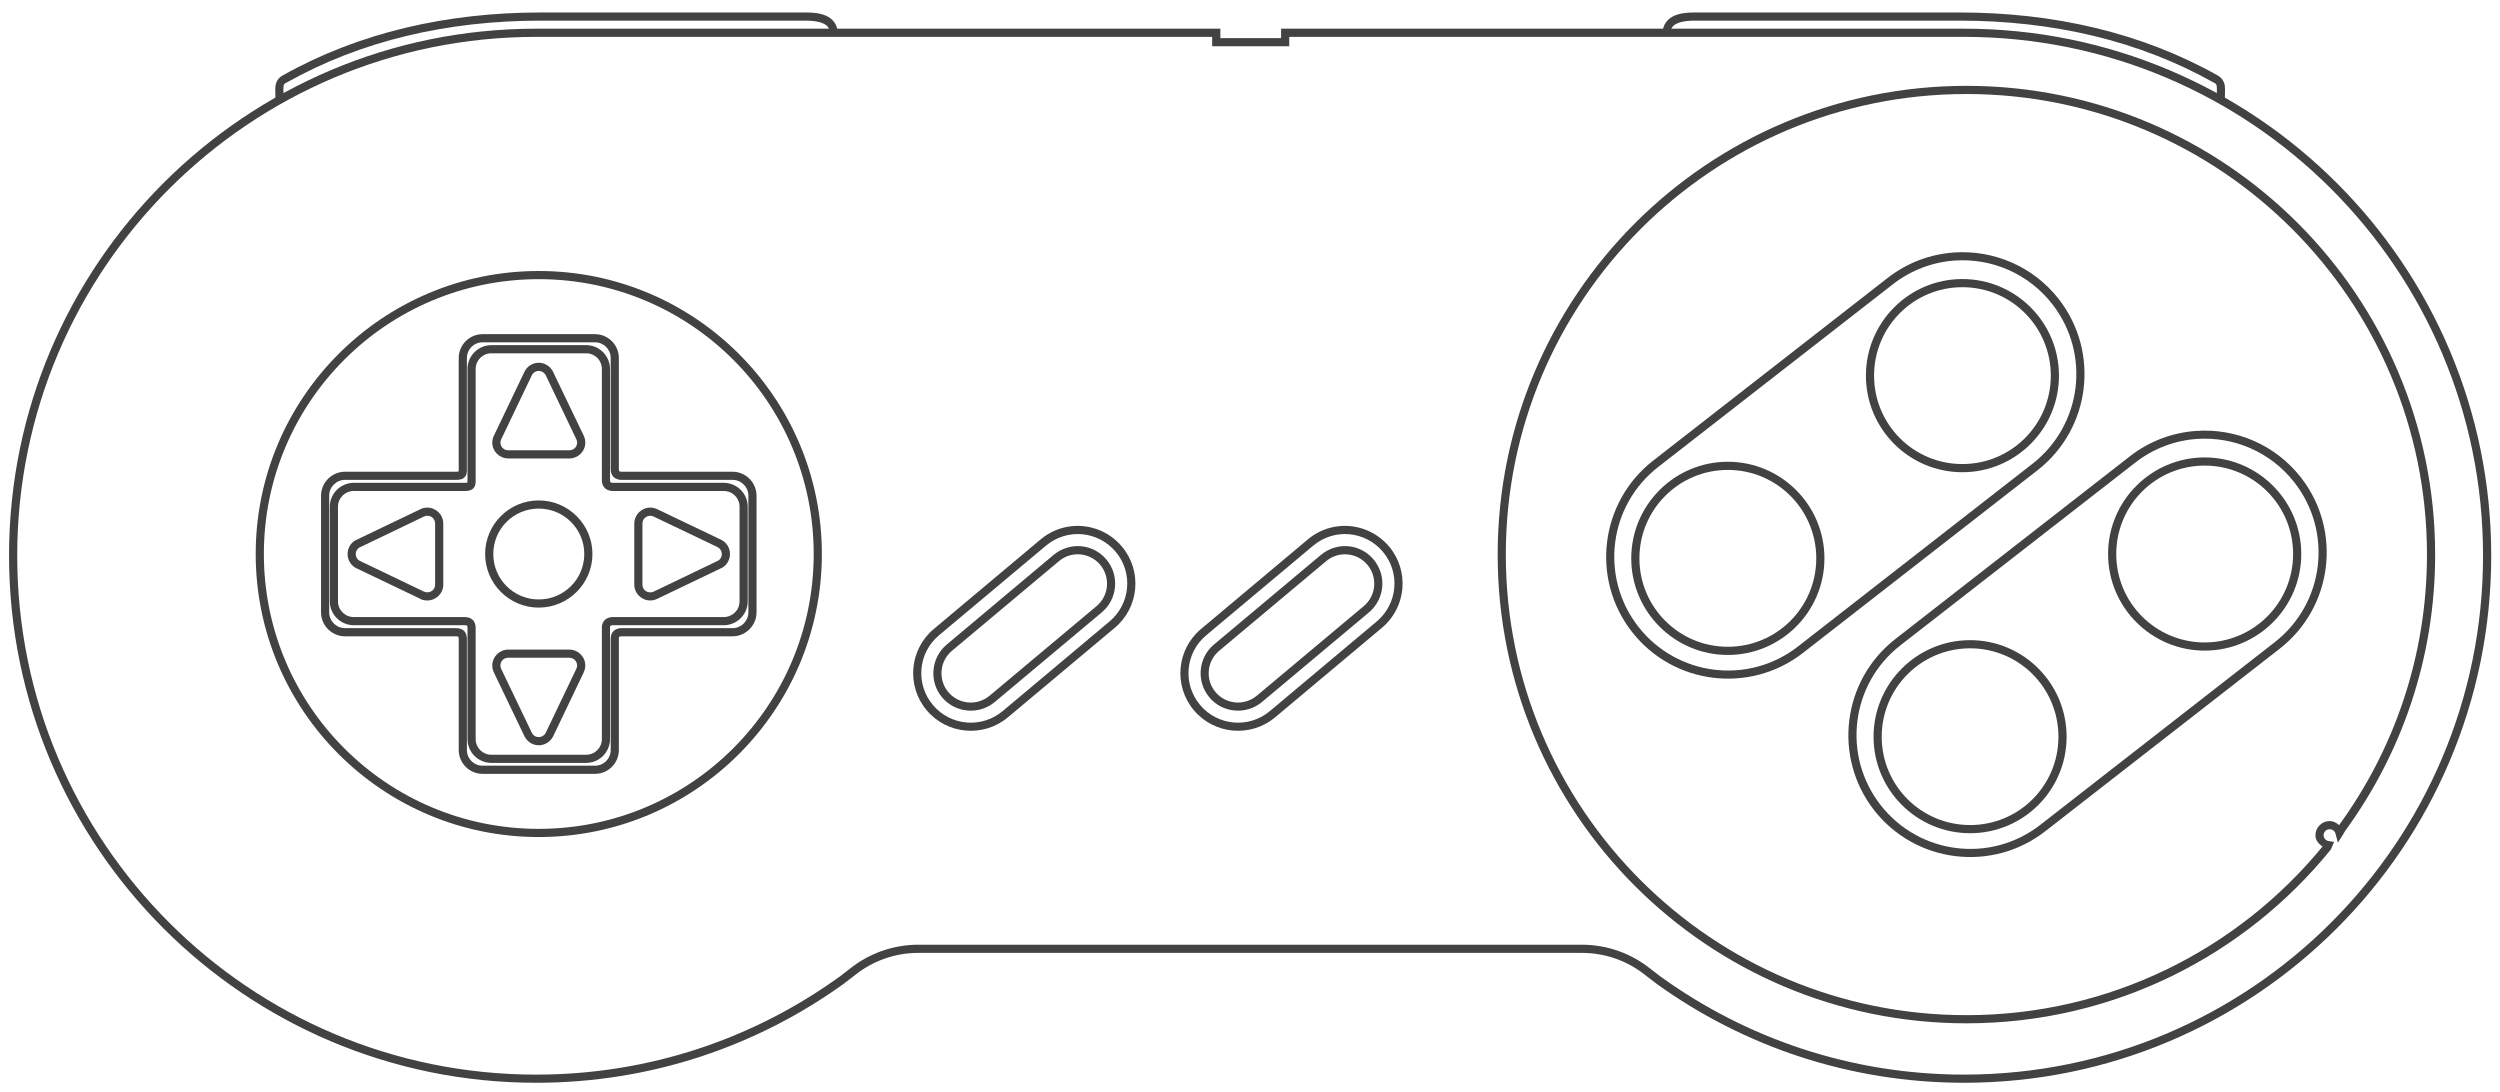 <?xml version="1.0" encoding="UTF-8" standalone="no"?>
<!-- Generator: Adobe Illustrator 13.0.0, SVG Export Plug-In . SVG Version: 6.00 Build 14948)  -->

<svg
   version="1.2"
   id="Layer_3"
   x="0px"
   y="0px"
   width="589.189"
   height="257.26"
   viewBox="0 0 589.189 257.26"
   xml:space="preserve"
   sodipodi:docname="sfc.svg"
   inkscape:version="1.2.2 (732a01da63, 2022-12-09)"
   xmlns:inkscape="http://www.inkscape.org/namespaces/inkscape"
   xmlns:sodipodi="http://sodipodi.sourceforge.net/DTD/sodipodi-0.dtd"
   xmlns="http://www.w3.org/2000/svg"
   xmlns:svg="http://www.w3.org/2000/svg"
   xmlns:rdf="http://www.w3.org/1999/02/22-rdf-syntax-ns#"
   xmlns:cc="http://creativecommons.org/ns#"
   xmlns:dc="http://purl.org/dc/elements/1.1/"
   xmlns:ns="&amp;ns_sfw;"><defs
   id="defs28" /><sodipodi:namedview
   id="namedview26"
   pagecolor="#434242"
   bordercolor="#434242"
   borderopacity="1"
   inkscape:showpageshadow="0"
   inkscape:pageopacity="0"
   inkscape:pagecheckerboard="1"
   inkscape:deskcolor="#434242"
   showgrid="false"
   inkscape:zoom="2.0445042"
   inkscape:cx="299.58363"
   inkscape:cy="175.10357"
   inkscape:window-width="1920"
   inkscape:window-height="1009"
   inkscape:window-x="-8"
   inkscape:window-y="-8"
   inkscape:window-maximized="1"
   inkscape:current-layer="Layer_3" />
<path
   id="path3"
   fill="#434242"
   d="m 127.387,2.941 c -22.057,0 -42.807,4.733 -60.807,14.856 -0.007,0.004 -0.022,-0.004 -0.03,0 v 0.03 c -0.983,0.542 -1.52,1.496 -1.628,2.435 -0.109,0.954 0,1.939 0,3.218 h 1.925 c 0,-1.383 -0.098,-2.417 -0.03,-3.007 0.068,-0.59 0.095,-0.689 0.662,-0.992 h 0.03 C 85.186,9.535 105.591,4.865 127.387,4.865 h 62.638 c 1.36,0 2.875,0.173 3.909,0.632 1.034,0.459 1.563,0.988 1.563,2.255 h 1.925 c 0,-1.977 -1.232,-3.375 -2.707,-4.03 C 193.234,3.068 191.51,2.94 190.019,2.94 h -62.641 0.009 z" />
<path
   id="path5"
   fill="#434242"
   d="M 126.357,6.76 C 57.765,6.76 2.131,62.365 2.131,130.957 c 0,68.594 55.634,124.226 124.226,124.226 27.078,0 52.123,-8.655 72.535,-23.366 l 0.03,-0.03 2.556,-1.955 v -0.03 h 0.029 c 4.11,-3.281 9.304,-5.231 14.976,-5.231 h 45.83 64.626 45.83 c 5.674,0 10.867,1.95 14.976,5.231 h 0.03 v 0.03 l 2.556,1.955 0.03,0.03 c 20.411,14.711 45.457,23.366 72.534,23.366 68.595,0 124.227,-55.634 124.227,-124.226 C 587.122,62.363 531.487,6.76 462.895,6.76 H 327.873 302.882 301.921 V 7.722 8.985 H 287.607 V 7.722 6.76 H 286.645 261.384 126.36 Z m 0,1.925 h 135.023 24.298 v 1.264 0.962 h 0.962 16.238 0.963 V 9.949 8.685 h 24.028 135.022 c 67.556,0 122.301,54.721 122.301,122.272 0,67.555 -54.749,122.301 -122.301,122.301 -26.657,0 -51.299,-8.531 -71.393,-23.006 h -0.029 l -2.526,-1.954 c -4.438,-3.543 -10.062,-5.653 -16.179,-5.653 h -45.83 -64.624 -45.831 c -6.117,0 -11.741,2.11 -16.178,5.653 l -2.526,1.954 h -0.03 c -20.084,14.483 -44.719,23.01 -71.385,23.01 C 58.808,253.262 4.059,198.516 4.059,130.961 4.059,63.409 58.809,8.689 126.36,8.689 Z" />
<path
   id="path7"
   fill="#434242"
   d="m 399.241,2.941 c -1.495,0 -3.217,0.127 -4.691,0.782 -1.474,0.655 -2.706,2.053 -2.706,4.03 h 1.925 c 0,-1.267 0.529,-1.796 1.563,-2.255 1.029,-0.459 2.541,-0.632 3.907,-0.632 h 62.637 c 21.793,0 42.197,4.669 59.874,14.616 h 0.031 c 0.566,0.303 0.594,0.402 0.661,0.992 0.068,0.591 -0.03,1.624 -0.03,3.007 h 1.925 c 0,-1.279 0.109,-2.264 0,-3.218 -0.108,-0.94 -0.645,-1.894 -1.624,-2.436 -0.007,-0.004 0.007,-0.027 0,-0.03 -0.008,-0.004 -0.022,0.004 -0.029,0 C 504.678,7.674 483.93,2.941 461.874,2.941 h -62.641 z" />
<path
   id="circle9"
   fill="#434242"
   d="m 126.963,63.868 c -36.827,0 -66.7,29.874 -66.7,66.7 0,36.827 29.874,66.701 66.7,66.701 36.827,0 66.731,-29.876 66.731,-66.701 0,-36.827 -29.903,-66.7 -66.731,-66.7 z m 0,1.924 c 35.787,0 64.807,28.99 64.807,64.775 0,35.786 -29.02,64.776 -64.807,64.776 -35.787,0 -64.776,-28.99 -64.776,-64.776 0.001,-35.787 28.991,-64.775 64.776,-64.775 z" />
<path
   id="path11"
   fill="#434242"
   d="m 115.801,81.34 c -3.101,0 -5.624,2.524 -5.624,5.624 v 26.223 c 0,0.511 -0.074,0.657 0,0.572 0.074,-0.086 10e-4,0.029 -0.631,0.029 H 83.382 c -3.1,0 -5.654,2.524 -5.654,5.624 v 22.314 c 0,3.1 2.554,5.624 5.654,5.624 h 26.073 c 0.457,0 0.606,0.098 0.631,0.12 0.025,0.022 0.091,0.113 0.091,0.511 v 26.193 c 0,3.102 2.523,5.624 5.624,5.624 h 22.344 c 3.1,0 5.624,-2.522 5.624,-5.624 v -26.282 c 0,-0.294 0.048,-0.351 0.09,-0.391 0.042,-0.041 0.183,-0.15 0.571,-0.15 h 26.133 c 3.1,0 5.654,-2.523 5.654,-5.624 v -22.314 c 0,-3.1 -2.554,-5.624 -5.654,-5.624 H 144.4 c -0.32,0 -0.453,-0.092 -0.512,-0.15 -0.059,-0.057 -0.12,-0.154 -0.12,-0.451 V 86.966 c 0,-3.101 -2.524,-5.624 -5.624,-5.624 z m 0,1.925 h 22.344 c 2.06,0 3.699,1.639 3.699,3.699 v 26.223 c 0,0.678 0.21,1.361 0.692,1.835 0.481,0.473 1.179,0.691 1.864,0.691 h 26.164 c 2.06,0 3.729,1.639 3.729,3.699 v 22.314 c 0,2.06 -1.669,3.699 -3.729,3.699 H 144.43 c -0.714,0 -1.404,0.217 -1.895,0.691 -0.491,0.476 -0.692,1.13 -0.692,1.775 v 26.283 c 0,2.061 -1.638,3.699 -3.699,3.699 H 115.8 c -2.06,0 -3.699,-1.639 -3.699,-3.699 v -26.193 c 0,-0.705 -0.193,-1.44 -0.722,-1.925 -0.529,-0.484 -1.213,-0.631 -1.925,-0.631 H 83.383 c -2.061,0 -3.729,-1.639 -3.729,-3.699 v -22.315 c 0,-2.06 1.669,-3.699 3.729,-3.699 h 26.163 c 0.828,0 1.568,-0.108 2.075,-0.691 0.507,-0.584 0.481,-1.244 0.481,-1.834 V 86.964 c 10e-4,-2.061 1.639,-3.699 3.699,-3.699 z" />
<path
   id="path13"
   fill="#434242"
   d="m 113.731,78.754 c -3.101,0 -5.624,2.523 -5.624,5.624 v 26.223 c 0,0.511 -0.075,0.626 0,0.542 0.075,-0.086 0,0.03 -0.631,0.03 H 81.313 c -3.1,0 -5.654,2.552 -5.654,5.653 v 27.484 c 0,3.102 2.554,5.654 5.654,5.654 h 26.073 c 0.456,0 0.606,0.098 0.632,0.121 0.025,0.023 0.09,0.083 0.09,0.481 v 26.193 c 0,3.102 2.523,5.623 5.624,5.623 h 26.494 c 3.1,0 5.624,-2.521 5.624,-5.623 v -26.253 c 0,-0.293 0.048,-0.38 0.09,-0.42 0.042,-0.041 0.182,-0.122 0.572,-0.121 h 26.132 c 3.1,0 5.653,-2.553 5.653,-5.654 v -27.485 c 0,-3.1 -2.553,-5.653 -5.653,-5.653 H 146.48 c -0.319,0 -0.452,-0.063 -0.511,-0.121 -0.059,-0.059 -0.12,-0.156 -0.12,-0.451 V 84.378 c 0,-3.1 -2.523,-5.624 -5.624,-5.624 z m 0,1.924 h 26.494 c 2.06,0 3.699,1.639 3.699,3.699 V 110.6 c 0,0.677 0.21,1.361 0.692,1.834 0.481,0.472 1.178,0.662 1.865,0.662 h 26.163 c 2.06,0 3.729,1.669 3.729,3.729 v 27.484 c 0,2.06 -1.669,3.729 -3.729,3.729 h -26.132 c -0.716,0 -1.404,0.188 -1.895,0.661 -0.491,0.476 -0.691,1.16 -0.691,1.804 v 26.254 c 0,2.06 -1.64,3.699 -3.699,3.699 h -26.494 c -2.06,0 -3.699,-1.64 -3.699,-3.699 v -26.193 c 0,-0.704 -0.193,-1.44 -0.722,-1.925 -0.529,-0.485 -1.213,-0.601 -1.925,-0.601 H 81.314 c -2.06,0 -3.729,-1.669 -3.729,-3.729 v -27.485 c 0,-2.06 1.669,-3.729 3.729,-3.729 h 26.163 c 0.828,0 1.568,-0.108 2.075,-0.692 0.507,-0.583 0.481,-1.213 0.481,-1.804 V 84.376 c 0,-2.06 1.639,-3.699 3.698,-3.698 z" />
<path
   id="circle15"
   fill="#434242"
   d="m 126.963,117.938 c -6.97,0 -12.63,5.661 -12.63,12.63 0,6.969 5.661,12.63 12.63,12.63 6.969,0 12.66,-5.661 12.66,-12.63 0,-6.969 -5.691,-12.63 -12.66,-12.63 z m 0,1.925 c 5.929,0 10.736,4.776 10.736,10.706 0,5.929 -4.807,10.706 -10.736,10.706 -5.929,0 -10.706,-4.777 -10.706,-10.706 0,-5.93 4.777,-10.706 10.706,-10.706 z" />
<path
   id="path17"
   fill="#434242"
   d="m 126.963,85.49 c -1.408,0 -2.639,0.796 -3.278,1.955 v 0.03 l -0.029,0.03 -7.277,15.216 c -0.225,0.482 -0.361,1.028 -0.361,1.594 0,2.061 1.699,3.729 3.759,3.729 h 14.404 c 2.061,0 3.759,-1.668 3.759,-3.729 0,-0.573 -0.131,-1.138 -0.36,-1.624 l -7.338,-15.277 -0.03,-0.06 -0.03,-0.03 c -0.657,-1.09 -1.861,-1.835 -3.219,-1.834 z m 0,1.925 c 0.656,0 1.24,0.363 1.563,0.872 l 0.03,0.03 7.278,15.216 c 0.112,0.237 0.18,0.499 0.18,0.782 0,1.021 -0.814,1.804 -1.834,1.804 h -14.405 c -1.021,0 -1.835,-0.783 -1.835,-1.804 0,-0.28 0.071,-0.546 0.181,-0.782 l 7.247,-15.157 0.03,-0.06 c 0.32,-0.533 0.891,-0.902 1.565,-0.901 z" />
<path
   id="path19"
   fill="#434242"
   d="m 100.711,119.623 c -0.571,0 -1.106,0.13 -1.593,0.361 l -15.307,7.338 h -0.03 l -0.06,0.03 c -1.089,0.656 -1.804,1.861 -1.804,3.218 0,1.408 0.767,2.638 1.925,3.278 l 0.03,0.03 h 0.03 l 15.216,7.277 v 0.03 c 0.482,0.225 1.028,0.331 1.594,0.331 2.06,0 3.759,-1.668 3.759,-3.729 v -14.405 c -0.001,-2.062 -1.7,-3.759 -3.76,-3.759 z m 0,1.924 c 1.021,0 1.834,0.813 1.834,1.835 v 14.404 c 0,1.022 -0.813,1.805 -1.834,1.805 -0.269,0 -0.523,-0.049 -0.752,-0.15 H 99.93 l -15.157,-7.277 c -0.007,-0.004 -0.023,0.003 -0.03,0 -0.554,-0.314 -0.902,-0.905 -0.902,-1.594 0,-0.643 0.322,-1.176 0.812,-1.503 l 15.277,-7.338 c 0.236,-0.114 0.499,-0.182 0.781,-0.182 z" />
<path
   id="path21"
   fill="#434242"
   d="m 119.775,153.091 c -2.061,0 -3.759,1.697 -3.759,3.76 0,0.57 0.129,1.105 0.361,1.594 l 7.338,15.307 0.03,0.031 0.03,0.029 c 0.657,1.087 1.831,1.834 3.188,1.834 1.407,0 2.669,-0.795 3.308,-1.954 v -0.03 h 0.03 l 7.277,-15.217 v -0.03 c 0.225,-0.482 0.36,-0.998 0.36,-1.563 0,-2.061 -1.698,-3.76 -3.758,-3.76 h -14.405 z m 0,1.926 h 14.405 c 1.021,0 1.834,0.813 1.834,1.834 0,0.279 -0.071,0.517 -0.18,0.752 l -7.248,15.157 c -0.01,0.018 -0.019,0.041 -0.03,0.06 -0.317,0.531 -0.919,0.902 -1.593,0.902 -0.633,0 -1.174,-0.331 -1.504,-0.813 l -0.03,-0.061 c -0.008,-0.012 -0.022,-0.018 -0.03,-0.029 l -7.285,-15.195 c -0.004,-0.009 0.004,-0.021 0,-0.03 -0.105,-0.229 -0.18,-0.478 -0.18,-0.752 0,-1.021 0.813,-1.834 1.833,-1.834 z" />
<path
   id="path23"
   fill="#434242"
   d="m 153.245,119.623 c -2.061,0 -3.759,1.697 -3.759,3.759 v 14.404 c 0,2.061 1.698,3.729 3.759,3.729 0.57,0 1.105,-0.129 1.594,-0.361 l 15.306,-7.338 h 0.03 l 0.06,-0.03 c 1.089,-0.657 1.804,-1.861 1.804,-3.218 0,-1.408 -0.765,-2.639 -1.924,-3.278 l -0.03,-0.03 h -0.03 l -15.216,-7.278 c -0.485,-0.226 -1.029,-0.359 -1.594,-0.359 z m 0,1.924 c 0.268,0 0.523,0.077 0.751,0.181 0.008,0.004 0.021,-0.004 0.03,0 l 15.156,7.248 0.03,0.03 c 0.542,0.315 0.902,0.881 0.902,1.563 0,0.646 -0.313,1.208 -0.812,1.534 -0.019,0.011 -0.041,0.019 -0.061,0.03 l -15.216,7.308 c -0.24,0.124 -0.5,0.163 -0.789,0.163 -1.021,0 -1.834,-0.784 -1.834,-1.804 v -14.405 c 0,-1.022 0.814,-1.834 1.834,-1.834 z" />
<path
   id="path25"
   fill="#434242"
   d="m 254.769,128.735 c -2.254,-0.198 -4.601,0.482 -6.466,2.045 l -25.17,21.111 c -3.73,3.127 -4.24,8.721 -1.113,12.451 3.126,3.729 8.72,4.208 12.451,1.082 l 25.201,-21.112 c 3.73,-3.126 4.208,-8.72 1.083,-12.451 -1.563,-1.865 -3.73,-2.929 -5.984,-3.127 h -0.002 z m -0.181,1.925 c 1.76,0.155 3.463,0.969 4.692,2.435 2.458,2.934 2.091,7.285 -0.842,9.744 l -25.201,21.111 c -2.933,2.457 -7.285,2.091 -9.744,-0.842 -2.458,-2.933 -2.061,-7.286 0.872,-9.743 l 25.203,-21.114 c 1.467,-1.229 3.263,-1.748 5.022,-1.594 z" />
<path
   id="path27"
   fill="#434242"
   d="m 252.575,124.01 c -2.605,0.27 -5.154,1.292 -7.308,3.097 l -25.204,21.142 c -5.744,4.816 -6.497,13.383 -1.684,19.126 4.815,5.744 13.412,6.498 19.156,1.685 l 25.202,-21.111 c 5.743,-4.816 6.498,-13.382 1.684,-19.126 -3.009,-3.591 -7.507,-5.261 -11.848,-4.812 z m 2.436,1.895 c 2.972,0.262 5.866,1.677 7.938,4.15 4.147,4.947 3.473,12.273 -1.473,16.418 l -25.171,21.111 c -4.947,4.147 -12.304,3.504 -16.45,-1.443 -4.146,-4.947 -3.504,-12.273 1.443,-16.418 l 25.201,-21.112 c 2.475,-2.072 5.54,-2.968 8.512,-2.706 z" />
<path
   id="path29"
   fill="#434242"
   d="m 317.743,128.735 c -2.255,-0.198 -4.57,0.482 -6.436,2.045 l -25.201,21.111 c -3.724,3.12 -4.22,8.689 -1.113,12.418 v 0.031 c 3.126,3.73 8.721,4.209 12.451,1.082 l 25.201,-21.111 c 3.729,-3.126 4.208,-8.719 1.082,-12.45 -1.563,-1.863 -3.73,-2.927 -5.984,-3.126 z m -0.181,1.925 c 1.76,0.155 3.463,0.969 4.692,2.435 2.458,2.934 2.091,7.285 -0.843,9.744 L 296.21,163.95 c -2.931,2.457 -7.284,2.091 -9.743,-0.842 -2.459,-2.933 -2.061,-7.286 0.872,-9.743 l 25.201,-21.112 c 1.467,-1.229 3.264,-1.748 5.023,-1.593 z" />
<path
   id="path31"
   fill="#434242"
   d="m 315.549,124.01 c -2.605,0.27 -5.154,1.292 -7.308,3.097 l -25.203,21.142 c -5.744,4.816 -6.499,13.383 -1.684,19.126 4.813,5.744 13.412,6.498 19.156,1.685 l 25.193,-21.113 c 5.745,-4.816 6.498,-13.382 1.685,-19.126 -3.009,-3.591 -7.508,-5.261 -11.849,-4.812 z m 2.436,1.895 c 2.971,0.262 5.866,1.677 7.938,4.15 4.146,4.947 3.474,12.273 -1.474,16.418 l -25.171,21.111 c -4.947,4.147 -12.304,3.503 -16.449,-1.443 -4.146,-4.947 -3.504,-12.273 1.443,-16.418 l 25.202,-21.112 c 2.474,-2.072 5.54,-2.968 8.511,-2.706 z" />
<path
   id="path33"
   fill="#434242"
   d="m 463.448,20.233 c -61.001,0 -110.483,49.486 -110.483,110.483 0,61 49.484,110.455 110.483,110.455 34.631,0 65.541,-15.923 85.796,-40.868 l 0.089,-0.12 0.061,-0.12 0.211,-0.512 0.481,-1.143 -1.233,-0.181 c -0.691,-0.095 -1.232,-0.657 -1.232,-1.383 0,-0.795 0.619,-1.414 1.413,-1.414 0.663,0 1.221,0.428 1.384,1.022 l 0.57,2.135 1.174,-1.863 0.541,-0.902 0.03,-0.061 c 13.317,-18.248 21.171,-40.731 21.171,-65.046 0,-61 -49.455,-110.484 -110.455,-110.484 v 0.002 z m 0,1.924 c 59.96,0 108.529,48.603 108.529,108.559 0,23.837 -7.697,45.849 -20.72,63.753 -0.6,-0.564 -1.343,-0.963 -2.226,-0.963 -1.834,0 -3.338,1.507 -3.338,3.339 0,1.184 0.744,2.053 1.684,2.646 -19.908,24.258 -50.098,39.757 -83.932,39.757 -59.96,0 -108.56,-48.571 -108.56,-108.531 0,-59.96 48.603,-108.559 108.56,-108.559 z" />
<path
   id="circle35"
   fill="#434242"
   d="m 407.209,108.825 c -12.558,0 -22.764,10.207 -22.764,22.765 0,12.558 10.206,22.765 22.764,22.765 12.559,0 22.766,-10.207 22.766,-22.765 0,-12.558 -10.207,-22.765 -22.766,-22.765 z m 0,1.924 c 11.519,0 20.841,9.323 20.841,20.841 0,11.518 -9.322,20.84 -20.841,20.84 -11.517,0 -20.839,-9.322 -20.839,-20.84 0,-11.518 9.322,-20.841 20.839,-20.841 z" />
<path
   id="circle37"
   fill="#434242"
   d="m 462.485,65.763 c -12.559,0 -22.735,10.205 -22.735,22.765 0,12.557 10.177,22.764 22.735,22.764 12.558,0 22.765,-10.207 22.765,-22.764 0,-12.56 -10.207,-22.765 -22.765,-22.765 z m 0,1.924 c 11.518,0 20.84,9.322 20.84,20.84 0,11.518 -9.322,20.839 -20.84,20.839 -11.518,0 -20.811,-9.321 -20.811,-20.839 0.001,-11.518 9.292,-20.84 20.811,-20.84 z" />
<path
   id="path39"
   fill="#434242"
   d="m 460.561,59.507 c -5.524,0.373 -10.98,2.331 -15.676,5.985 l -55.274,43.064 c -12.508,9.742 -14.764,27.819 -5.022,40.326 9.742,12.509 27.819,14.734 40.328,4.993 l 55.275,-43.045 c 12.51,-9.739 14.762,-27.813 5.022,-40.322 C 479.123,62.69 469.76,58.88 460.56,59.501 Z m 0.15,1.895 c 8.584,-0.583 17.287,2.98 22.975,10.285 9.104,11.689 6.998,28.519 -4.69,37.621 l -55.273,43.063 c -11.688,9.103 -28.519,6.997 -37.621,-4.691 -9.104,-11.689 -6.997,-28.517 4.691,-37.621 l 55.273,-43.034 c 4.382,-3.413 9.496,-5.274 14.645,-5.623 z" />
<path
   id="circle41"
   fill="#434242"
   d="m 464.313,150.868 c -12.559,0 -22.765,10.206 -22.765,22.765 0,12.559 10.206,22.735 22.765,22.735 12.559,0 22.734,-10.177 22.734,-22.735 0,-12.558 -10.175,-22.765 -22.734,-22.765 z m 0,1.925 c 11.519,0 20.81,9.322 20.81,20.84 0,11.519 -9.291,20.81 -20.81,20.81 -11.519,0 -20.84,-9.291 -20.84,-20.81 10e-4,-11.518 9.322,-20.84 20.84,-20.84 z" />
<path
   id="circle43"
   fill="#434242"
   d="m 519.589,107.805 c -12.558,0 -22.766,10.207 -22.766,22.764 0,12.559 10.208,22.765 22.766,22.765 12.559,0 22.764,-10.206 22.764,-22.765 0,-12.557 -10.206,-22.764 -22.764,-22.764 z m 0,1.924 c 11.518,0 20.84,9.322 20.84,20.839 0,11.519 -9.322,20.84 -20.84,20.84 -11.518,0 -20.84,-9.322 -20.84,-20.84 0,-11.517 9.322,-20.839 20.84,-20.839 z" />
<path
   id="path45"
   fill="#434242"
   d="m 517.665,101.55 c -5.522,0.373 -11.008,2.332 -15.698,5.984 l -55.273,43.063 c -12.508,9.743 -14.765,27.818 -5.022,40.327 9.742,12.507 27.818,14.733 40.328,4.992 l 55.272,-43.034 c 12.509,-9.742 14.766,-27.819 5.022,-40.328 -6.088,-7.816 -15.426,-11.626 -24.629,-11.004 z m 0.12,1.894 c 8.583,-0.582 17.287,2.98 22.974,10.286 9.104,11.688 7.028,28.517 -4.66,37.621 l -55.274,43.063 c -11.688,9.103 -28.518,6.996 -37.62,-4.691 -9.103,-11.689 -7.025,-28.518 4.662,-37.62 l 55.303,-43.034 c 4.382,-3.416 9.464,-5.275 14.615,-5.625 z" />
</svg>
